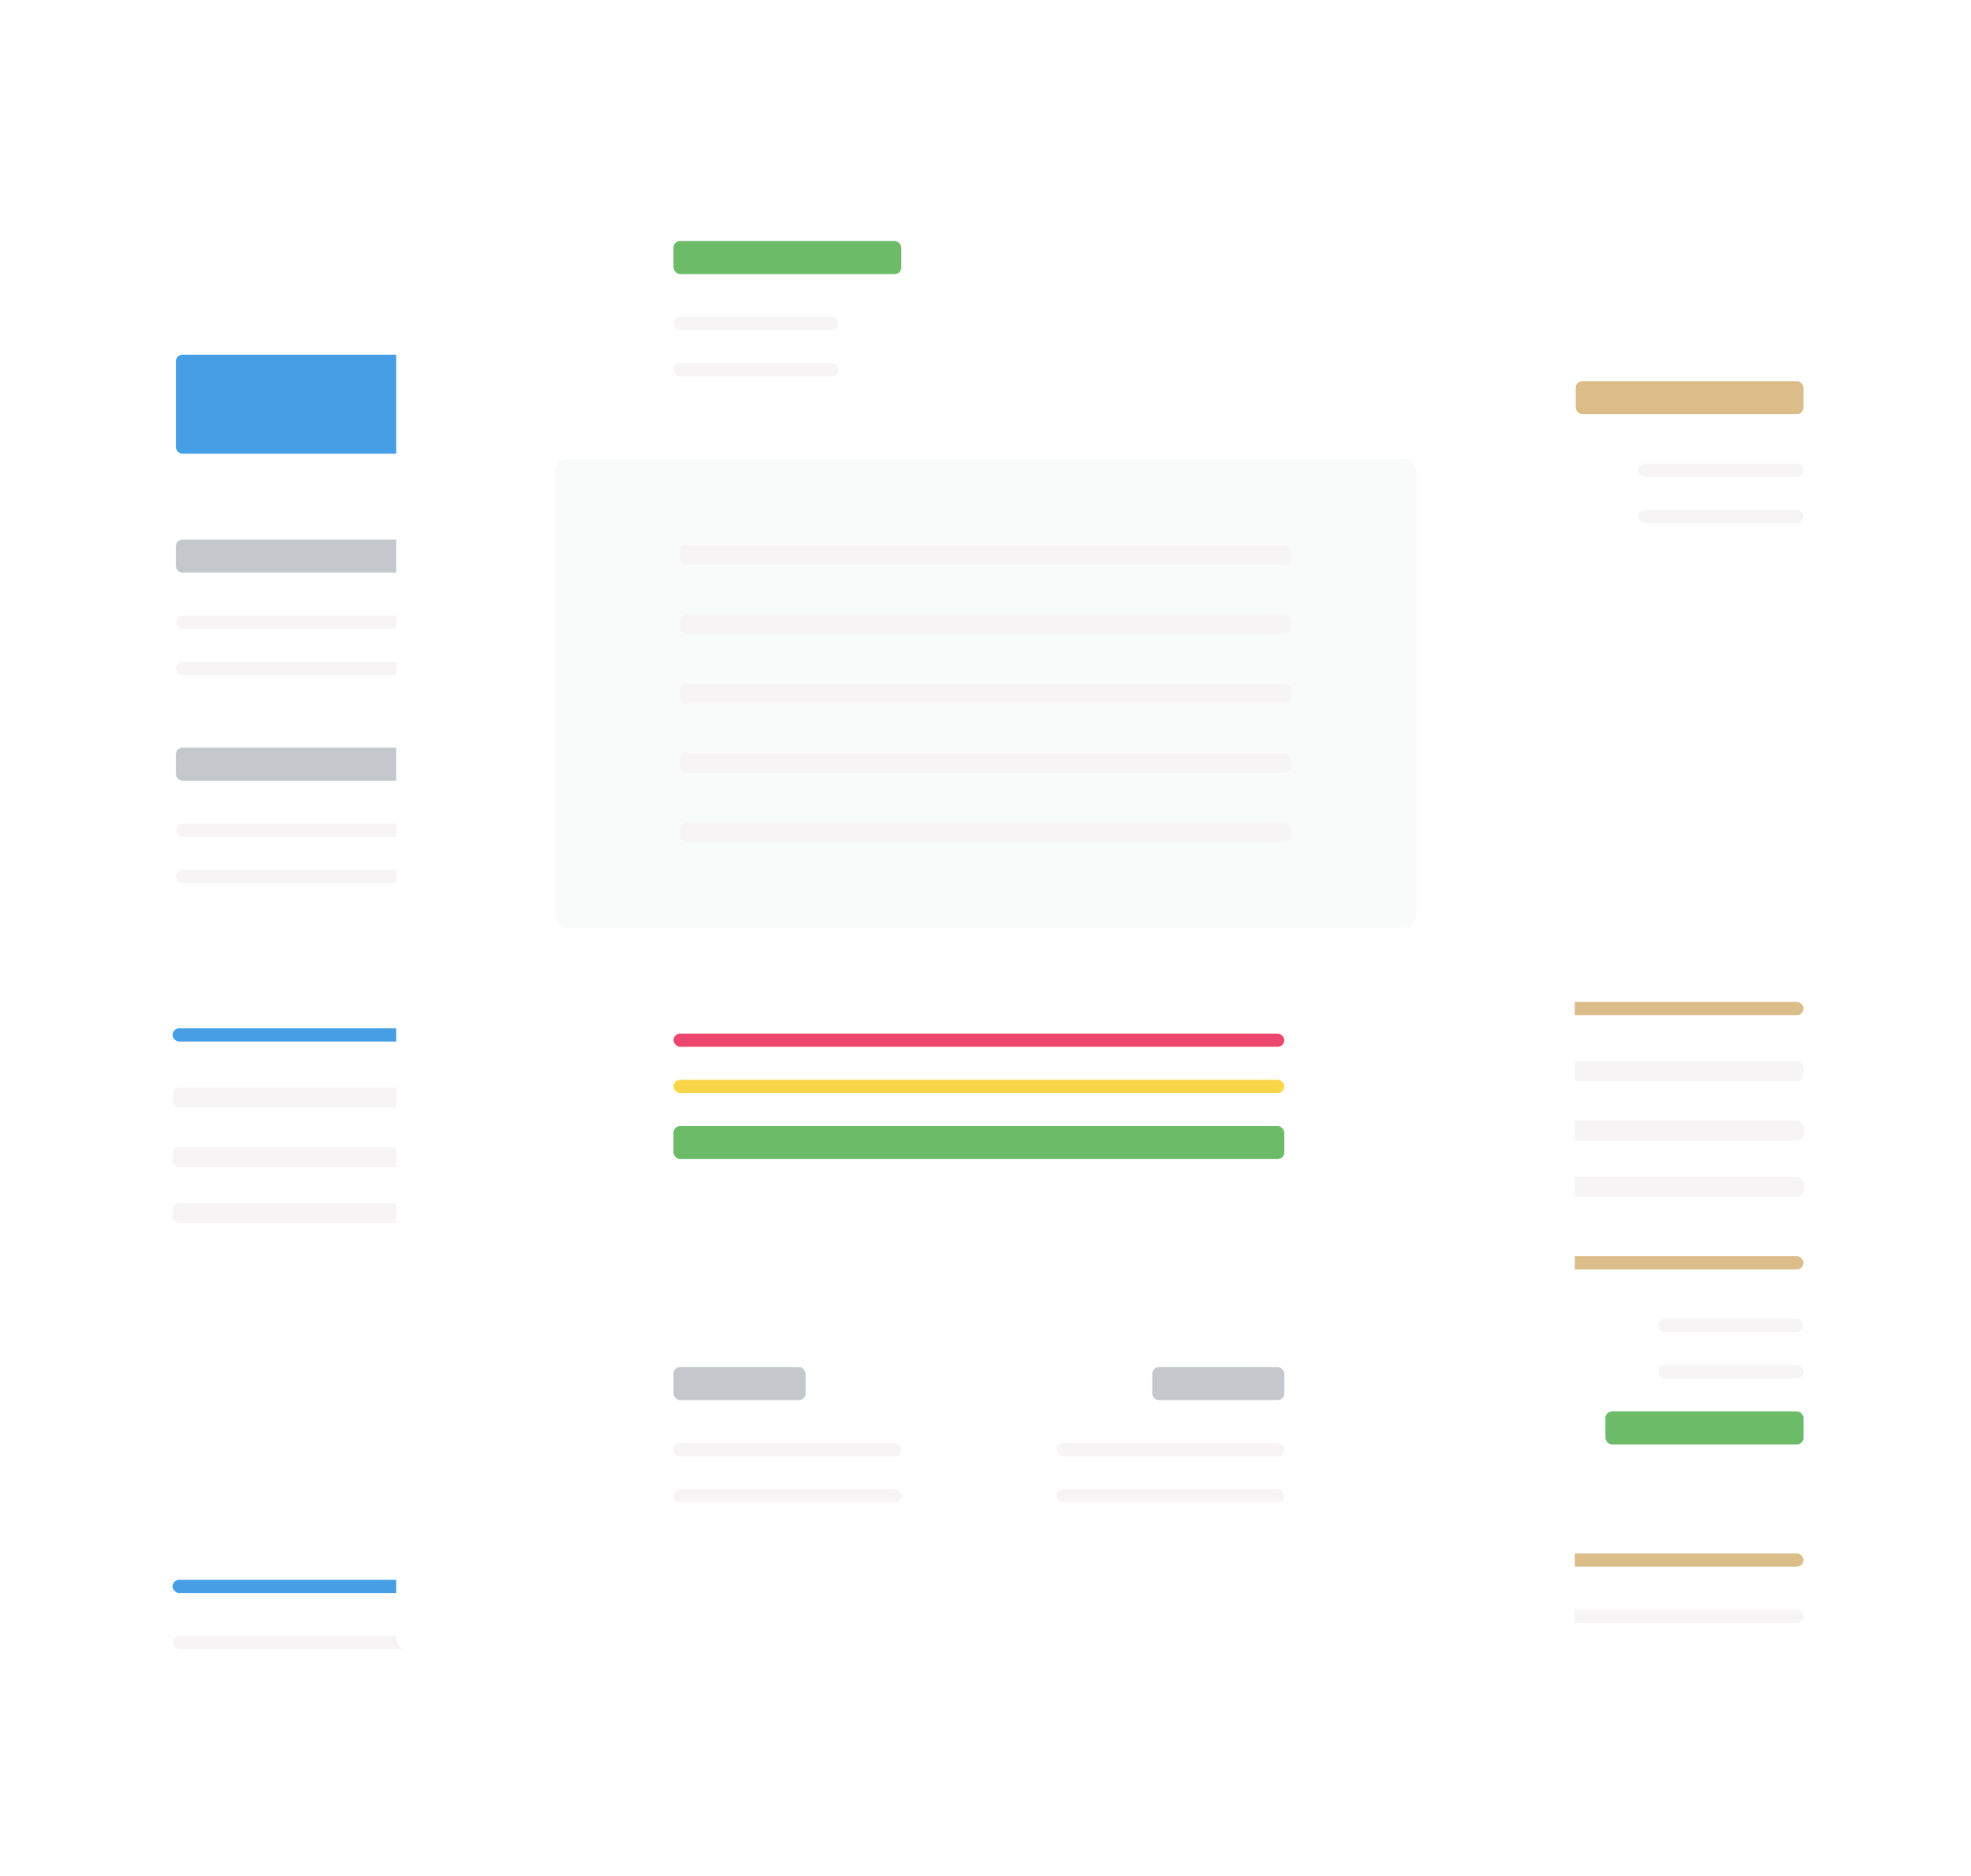 <svg xmlns="http://www.w3.org/2000/svg" width="597" height="568"><defs><filter id="a" width="108.4%" height="106.4%" x="-4.2%" y="-3.2%" filterUnits="objectBoundingBox"><feOffset in="SourceAlpha" result="shadowOffsetOuter1"/><feGaussianBlur stdDeviation="5" in="shadowOffsetOuter1" result="shadowBlurOuter1"/><feColorMatrix values="0 0 0 0 0 0 0 0 0 0 0 0 0 0 0 0 0 0 0.1 0" in="shadowBlurOuter1" result="shadowMatrixOuter1"/><feMerge><feMergeNode in="shadowMatrixOuter1"/><feMergeNode in="SourceGraphic"/></feMerge></filter><filter id="b" width="108.4%" height="106.4%" x="-4.2%" y="-3.2%" filterUnits="objectBoundingBox"><feOffset in="SourceAlpha" result="shadowOffsetOuter1"/><feGaussianBlur stdDeviation="5" in="shadowOffsetOuter1" result="shadowBlurOuter1"/><feColorMatrix values="0 0 0 0 0 0 0 0 0 0 0 0 0 0 0 0 0 0 0.1 0" in="shadowBlurOuter1" result="shadowMatrixOuter1"/><feMerge><feMergeNode in="shadowMatrixOuter1"/><feMergeNode in="SourceGraphic"/></feMerge></filter><filter id="c" width="108.4%" height="106.4%" x="-4.2%" y="-3.2%" filterUnits="objectBoundingBox"><feOffset in="SourceAlpha" result="shadowOffsetOuter1"/><feGaussianBlur stdDeviation="5" in="shadowOffsetOuter1" result="shadowBlurOuter1"/><feColorMatrix values="0 0 0 0 0 0 0 0 0 0 0 0 0 0 0 0 0 0 0.1 0" in="shadowBlurOuter1" result="shadowMatrixOuter1"/><feMerge><feMergeNode in="shadowMatrixOuter1"/><feMergeNode in="SourceGraphic"/></feMerge></filter></defs><g fill="none" fill-rule="evenodd"><g filter="url(#a)" transform="translate(14.27 67.41)"><rect width="357" height="472" fill="#FFF" rx="4"/><g transform="translate(38 40)"><rect width="100" height="30" x="1" fill="#469FE5" rx="2"/><rect width="69" height="10" x="213" y="56" fill="#C4C8CC" rx="2"/><rect width="69" height="10" x="1" y="56" fill="#C4C8CC" rx="2"/><rect width="69" height="10" x="1" y="119" fill="#C4C8CC" rx="2"/><rect width="60" height="10" x="222" y="328" fill="#6BBB69" rx="2"/><rect width="50" height="4" x="232" y="79" fill="#F6F4F4" rx="2"/><rect width="100" height="4" x="1" y="79" fill="#F6F4F4" rx="2"/><rect width="100" height="4" x="1" y="142" fill="#F6F4F4" rx="2"/><rect width="100" height="4" x="1" y="93" fill="#F6F4F4" rx="2"/><rect width="100" height="4" x="1" y="156" fill="#F6F4F4" rx="2"/><rect width="282" height="4" y="204" fill="#469FE5" rx="2"/><rect width="282" height="6" y="222" fill="#F6F4F4" rx="2"/><rect width="282" height="6" y="240" fill="#F6F4F4" rx="2"/><rect width="282" height="6" y="257" fill="#F6F4F4" rx="2"/><rect width="282" height="4" y="388" fill="#F6F4F4" rx="2"/><rect width="282" height="4" y="371" fill="#469FE5" rx="2"/><rect width="87" height="4" x="195" y="281" fill="#469FE5" rx="2"/><rect width="50" height="4" x="232" y="93" fill="#F6F4F4" rx="2"/><rect width="44" height="4" x="238" y="300" fill="#F6F4F4" rx="2"/><rect width="44" height="4" x="238" y="314" fill="#F6F4F4" rx="2"/></g></g><g filter="url(#b)" transform="translate(226.27 67.41)"><rect width="357" height="472" fill="#FFF" rx="4"/><g transform="translate(38 48)"><rect width="69" height="10" x="213" fill="#DBBD8A" rx="2"/><rect width="69" height="6" x="1" fill="#C4C8CC" rx="2"/><rect width="60" height="10" x="222" y="312" fill="#6BBB69" rx="2"/><rect width="50" height="4" x="232" y="25" fill="#F6F4F4" rx="2"/><rect width="80" height="4" x="1" y="21" fill="#F6F4F4" rx="2"/><rect width="70" height="4" x="1" y="35" fill="#F6F4F4" rx="2"/><rect width="60" height="4" x="1" y="49" fill="#F6F4F4" rx="2"/><rect width="282" height="4" y="188" fill="#DBBD8A" rx="2"/><rect width="282" height="6" y="206" fill="#F6F4F4" rx="2"/><rect width="282" height="6" y="224" fill="#F6F4F4" rx="2"/><rect width="282" height="6" y="241" fill="#F6F4F4" rx="2"/><rect width="282" height="4" y="372" fill="#F6F4F4" rx="2"/><rect width="282" height="4" y="355" fill="#DBBD8A" rx="2"/><rect width="87" height="4" x="195" y="265" fill="#DBBD8A" rx="2"/><rect width="50" height="4" x="232" y="39" fill="#F6F4F4" rx="2"/><rect width="44" height="4" x="238" y="284" fill="#F6F4F4" rx="2"/><rect width="44" height="4" x="238" y="298" fill="#F6F4F4" rx="2"/></g></g><g filter="url(#c)" transform="translate(120 28)"><rect width="357" height="472" fill="#FFF" rx="4"/><g transform="translate(48 45)"><rect width="69" height="10" x="36" fill="#6BBB69" rx="2"/><rect width="40" height="10" x="36" y="341" fill="#C4C8CC" rx="2"/><rect width="40" height="10" x="181" y="341" fill="#C4C8CC" rx="2"/><rect width="185" height="10" x="36" y="268" fill="#6BBB69" rx="2"/><rect width="50" height="4" x="36" y="23" fill="#F6F4F4" rx="2"/><rect width="69" height="4" x="36" y="364" fill="#F6F4F4" rx="2"/><rect width="69" height="4" x="152" y="364" fill="#F6F4F4" rx="2"/><rect width="69" height="4" x="36" y="378" fill="#F6F4F4" rx="2"/><rect width="69" height="4" x="152" y="378" fill="#F6F4F4" rx="2"/><rect width="50" height="4" x="36" y="37" fill="#F6F4F4" rx="2"/><rect width="185" height="4" x="36" y="240" fill="#EC476E" rx="2"/><rect width="185" height="4" x="36" y="254" fill="#F9D548" rx="2"/><rect width="261" height="142" y="66" fill="#F9FAFA" rx="4"/><g fill="#F6F4F4" transform="translate(38 92)"><rect width="185" height="6" rx="2"/><rect width="185" height="6" y="21" rx="2"/><rect width="185" height="6" y="42" rx="2"/><rect width="185" height="6" y="63" rx="2"/><rect width="185" height="6" y="84" rx="2"/></g></g></g></g></svg>